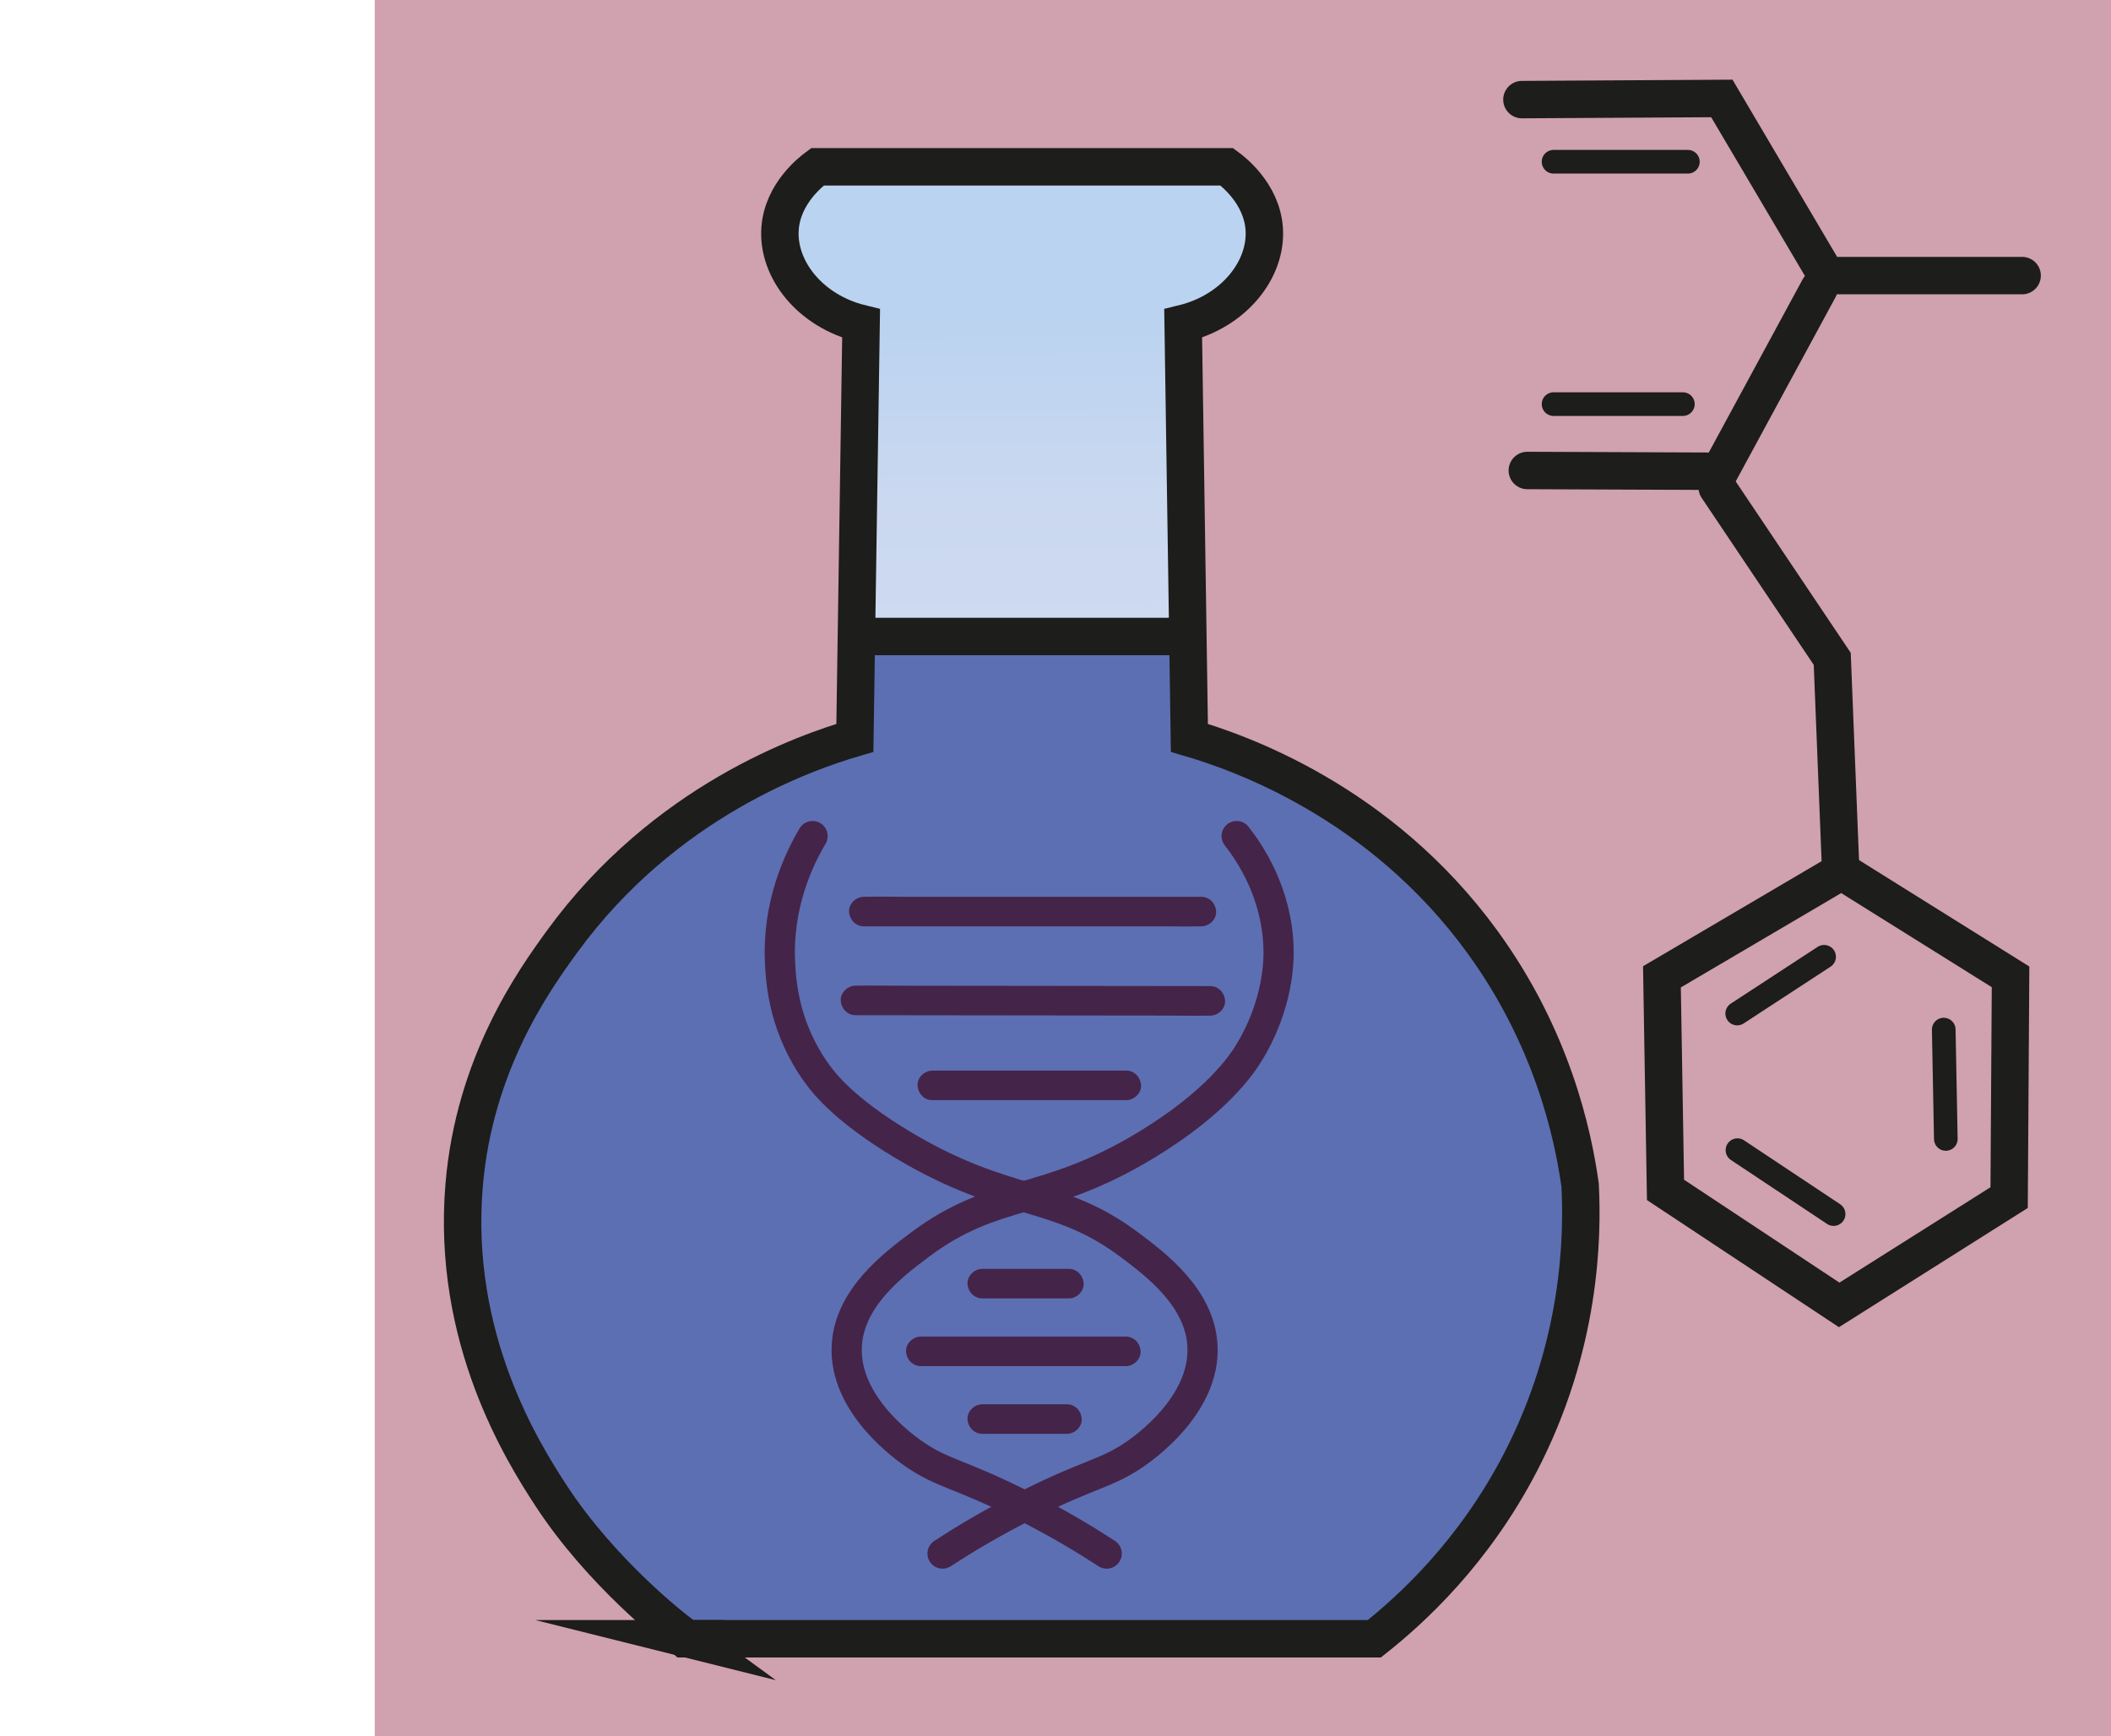 <?xml version="1.0" encoding="UTF-8"?>
<svg xmlns="http://www.w3.org/2000/svg" xmlns:xlink="http://www.w3.org/1999/xlink" viewBox="0 0 3214.47 2643.86">
  <defs>
    <style>
      .cls-1 {
        fill: url(#_Безымянный_градиент_153);
      }

      .cls-1, .cls-2, .cls-3, .cls-4, .cls-5, .cls-6 {
        stroke-miterlimit: 10;
      }

      .cls-1, .cls-2, .cls-3, .cls-4, .cls-6 {
        stroke-linecap: round;
      }

      .cls-1, .cls-2, .cls-3, .cls-5, .cls-6 {
        stroke: #1d1d1b;
      }

      .cls-1, .cls-2, .cls-5, .cls-6 {
        stroke-width: 57px;
      }

      .cls-7 {
        fill: #d0a1ae;
      }

      .cls-2, .cls-3, .cls-4, .cls-5 {
        fill: none;
      }

      .cls-3 {
        stroke-width: 36px;
      }

      .cls-4 {
        stroke: #45244a;
        stroke-width: 46px;
      }

      .cls-6 {
        fill: url(#_Безымянный_градиент_153-2);
      }

      .cls-8 {
        fill: #45244a;
      }
    </style>
    <linearGradient id="_Безымянный_градиент_153" data-name="Безымянный градиент 153" x1="1547.15" y1="478.95" x2="1557.85" y2="2181.61" gradientUnits="userSpaceOnUse">
      <stop offset="0" stop-color="#bad3f0"/>
      <stop offset=".04" stop-color="#bed4f0"/>
      <stop offset=".16" stop-color="#cad8f0"/>
      <stop offset=".29" stop-color="#cedaf1"/>
      <stop offset=".3" stop-color="#5c6fb3"/>
    </linearGradient>
    <linearGradient id="_Безымянный_градиент_153-2" data-name="Безымянный градиент 153" x1="1061.28" y1="2480.88" x2="1061.36" y2="2493.38" xlink:href="#_Безымянный_градиент_153"/>
  </defs>
  <g id="_Слой_5" data-name="Слой 5">
    <rect class="cls-7" x="570.61" width="2643.86" height="2643.86"/>
  </g>
  <g id="_Слой_2" data-name="Слой 2">
    <path class="cls-1" d="m1046.55,2495.47c11.25,0,22.51,0,33.76,0,337.49,0,674.98,0,1012.47,0,57.82-45.79,150.94-131.45,221.54-266.84,93.32-178.97,95.75-345.62,91.78-423.8-10.96-78.37-42.57-224.41-148.75-370.43-156.45-215.15-372.08-289-446.24-310.79-3.16-210.33-6.33-420.66-9.49-630.99,77.95-19.06,127.83-82.85,123.43-144.41-3.87-54.03-48.23-87.79-56.97-94.18h-319.65,15.98-319.65c-8.74,6.39-53.1,40.14-56.97,94.18-4.4,61.56,45.48,125.34,123.43,144.41-3.16,210.33-6.33,420.66-9.49,630.99-74.16,21.79-289.79,95.64-446.24,310.79-42.29,58.16-133.21,185.19-148.75,370.43-19.56,233.21,88.89,406.07,132.13,472.4,77.24,118.47,189.53,204.62,189.53,204.62,7.53,5.81,13.87,10.49,18.16,13.62Z"/>
    <path class="cls-4" d="m1685.19,2365.78c-28.7-18.78-73.19-46.17-131.93-75.58-93.19-46.65-116.87-45.59-160.79-75.58-14.19-9.69-107.68-75.4-103.07-165.15,3.75-73.16,70.69-123.5,109.94-153.02,118.04-88.78,188.85-57.66,346.32-153.02,107.48-65.08,145.53-123.3,154.58-137.76,47.45-75.8,47.05-145.37,46.63-161.28-2.22-85.29-44.32-146.36-63.79-171.21"/>
    <path class="cls-4" d="m1237.33,1273.17c-20.72,35.06-54.28,104.4-49.47,194.07,1.63,30.46,6.25,98.91,56.61,168.2,10.99,15.12,42.41,55.4,130.29,107.99,160.91,96.27,233.74,68.35,346.32,153.02,39.25,29.52,106.19,79.86,109.94,153.02,4.6,89.75-88.88,155.46-103.07,165.15-43.92,29.98-67.6,28.93-160.79,75.58-58.74,29.4-103.23,56.8-131.93,75.58"/>
    <path class="cls-8" d="m1419.66,1675.31h295.34c11.77,0,23.04-10.35,22.5-22.5s-9.89-22.5-22.5-22.5h-295.34c-11.77,0-23.04,10.35-22.5,22.5s9.89,22.5,22.5,22.5h0Z"/>
    <path class="cls-8" d="m1302.76,1545.98c17.94.02,35.89.04,53.83.06,43.08.05,86.16.1,129.24.15,51.92.06,103.85.12,155.77.18,44.9.05,89.79.1,134.69.15,21.89.03,43.83.52,65.72.08.31,0,.62,0,.92,0,11.77.01,23.04-10.36,22.5-22.5s-9.89-22.49-22.5-22.5c-17.94-.02-35.89-.04-53.83-.06-43.08-.05-86.16-.1-129.24-.15-51.92-.06-103.85-.12-155.77-.18-44.9-.05-89.79-.1-134.69-.15-21.89-.03-43.83-.52-65.72-.08-.31,0-.62,0-.92,0-11.77-.01-23.04,10.36-22.5,22.5s9.89,22.49,22.5,22.5h0Z"/>
    <path class="cls-8" d="m1315.39,1410.64h450.68c20.77,0,41.61.47,62.38,0,.29,0,.58,0,.87,0,11.77,0,23.04-10.35,22.5-22.5-.55-12.19-9.89-22.5-22.5-22.5h-51.42c-40.8,0-81.61,0-122.41,0-49.49,0-98.99,0-148.48,0h-128.37c-20.77,0-41.61-.47-62.38,0-.29,0-.58,0-.87,0-11.77,0-23.04,10.35-22.5,22.5s9.89,22.5,22.5,22.5h0Z"/>
    <path class="cls-8" d="m1495.76,1977.21h131.8c11.77,0,23.04-10.35,22.5-22.5s-9.89-22.5-22.5-22.5h-131.8c-11.77,0-23.04,10.35-22.5,22.5s9.89,22.5,22.5,22.5h0Z"/>
    <path class="cls-8" d="m1402.17,2080.32h312.18c11.77,0,23.04-10.35,22.5-22.5s-9.89-22.5-22.5-22.5h-312.18c-11.77,0-23.04,10.35-22.5,22.5s9.89,22.5,22.5,22.5h0Z"/>
    <path class="cls-8" d="m1495.76,2183.43h128.89c11.77,0,23.04-10.35,22.5-22.5s-9.89-22.5-22.5-22.5h-128.89c-11.77,0-23.04,10.35-22.5,22.5s9.89,22.5,22.5,22.5h0Z"/>
    <line class="cls-5" x1="1304.05" y1="969.26" x2="1808.79" y2="969.26"/>
  </g>
  <g id="_Слой_3" data-name="Слой 3">
    <path class="cls-2" d="m2317.47,151.68c101.48-.59,202.96-1.18,304.43-1.76,53.09,89.92,106.18,179.84,159.27,269.76h297.97"/>
    <path class="cls-2" d="m2769.94,439.03c-10.86,20.04-21.72,40.08-32.58,60.13l-118.4,218.48c-97.76-.39-195.51-.78-293.27-1.18"/>
    <path class="cls-2" d="m2804.07,1326.65c-91.14,53.62-182.27,107.24-273.4,160.86,1.81,108.15,3.62,216.3,5.44,324.46,88.16,58.38,176.31,116.76,264.47,175.14,86.26-54.47,172.52-108.93,258.78-163.4.72-112.05,1.44-224.1,2.16-336.16-85.81-53.63-171.63-107.27-257.45-160.9Z"/>
    <line class="cls-3" x1="2365.66" y1="615.38" x2="2562.54" y2="615.38"/>
    <line class="cls-3" x1="2365.66" y1="246.3" x2="2570.18" y2="246.3"/>
    <line class="cls-3" x1="2645.68" y1="1751.45" x2="2792.07" y2="1848.79"/>
    <path class="cls-2" d="m2614.85,742.33c58.38,86.98,116.76,173.96,175.14,260.94l12.52,313.1"/>
    <line class="cls-3" x1="2777.6" y1="1456.98" x2="2645.29" y2="1543.42"/>
    <line class="cls-3" x1="2959.79" y1="1567.87" x2="2962.95" y2="1734.38"/>
    <path class="cls-6" d="m1098.25,2495.47h-55.91c-5.98-5.34-11.96-10.68-17.93-16.03"/>
  </g>
</svg>